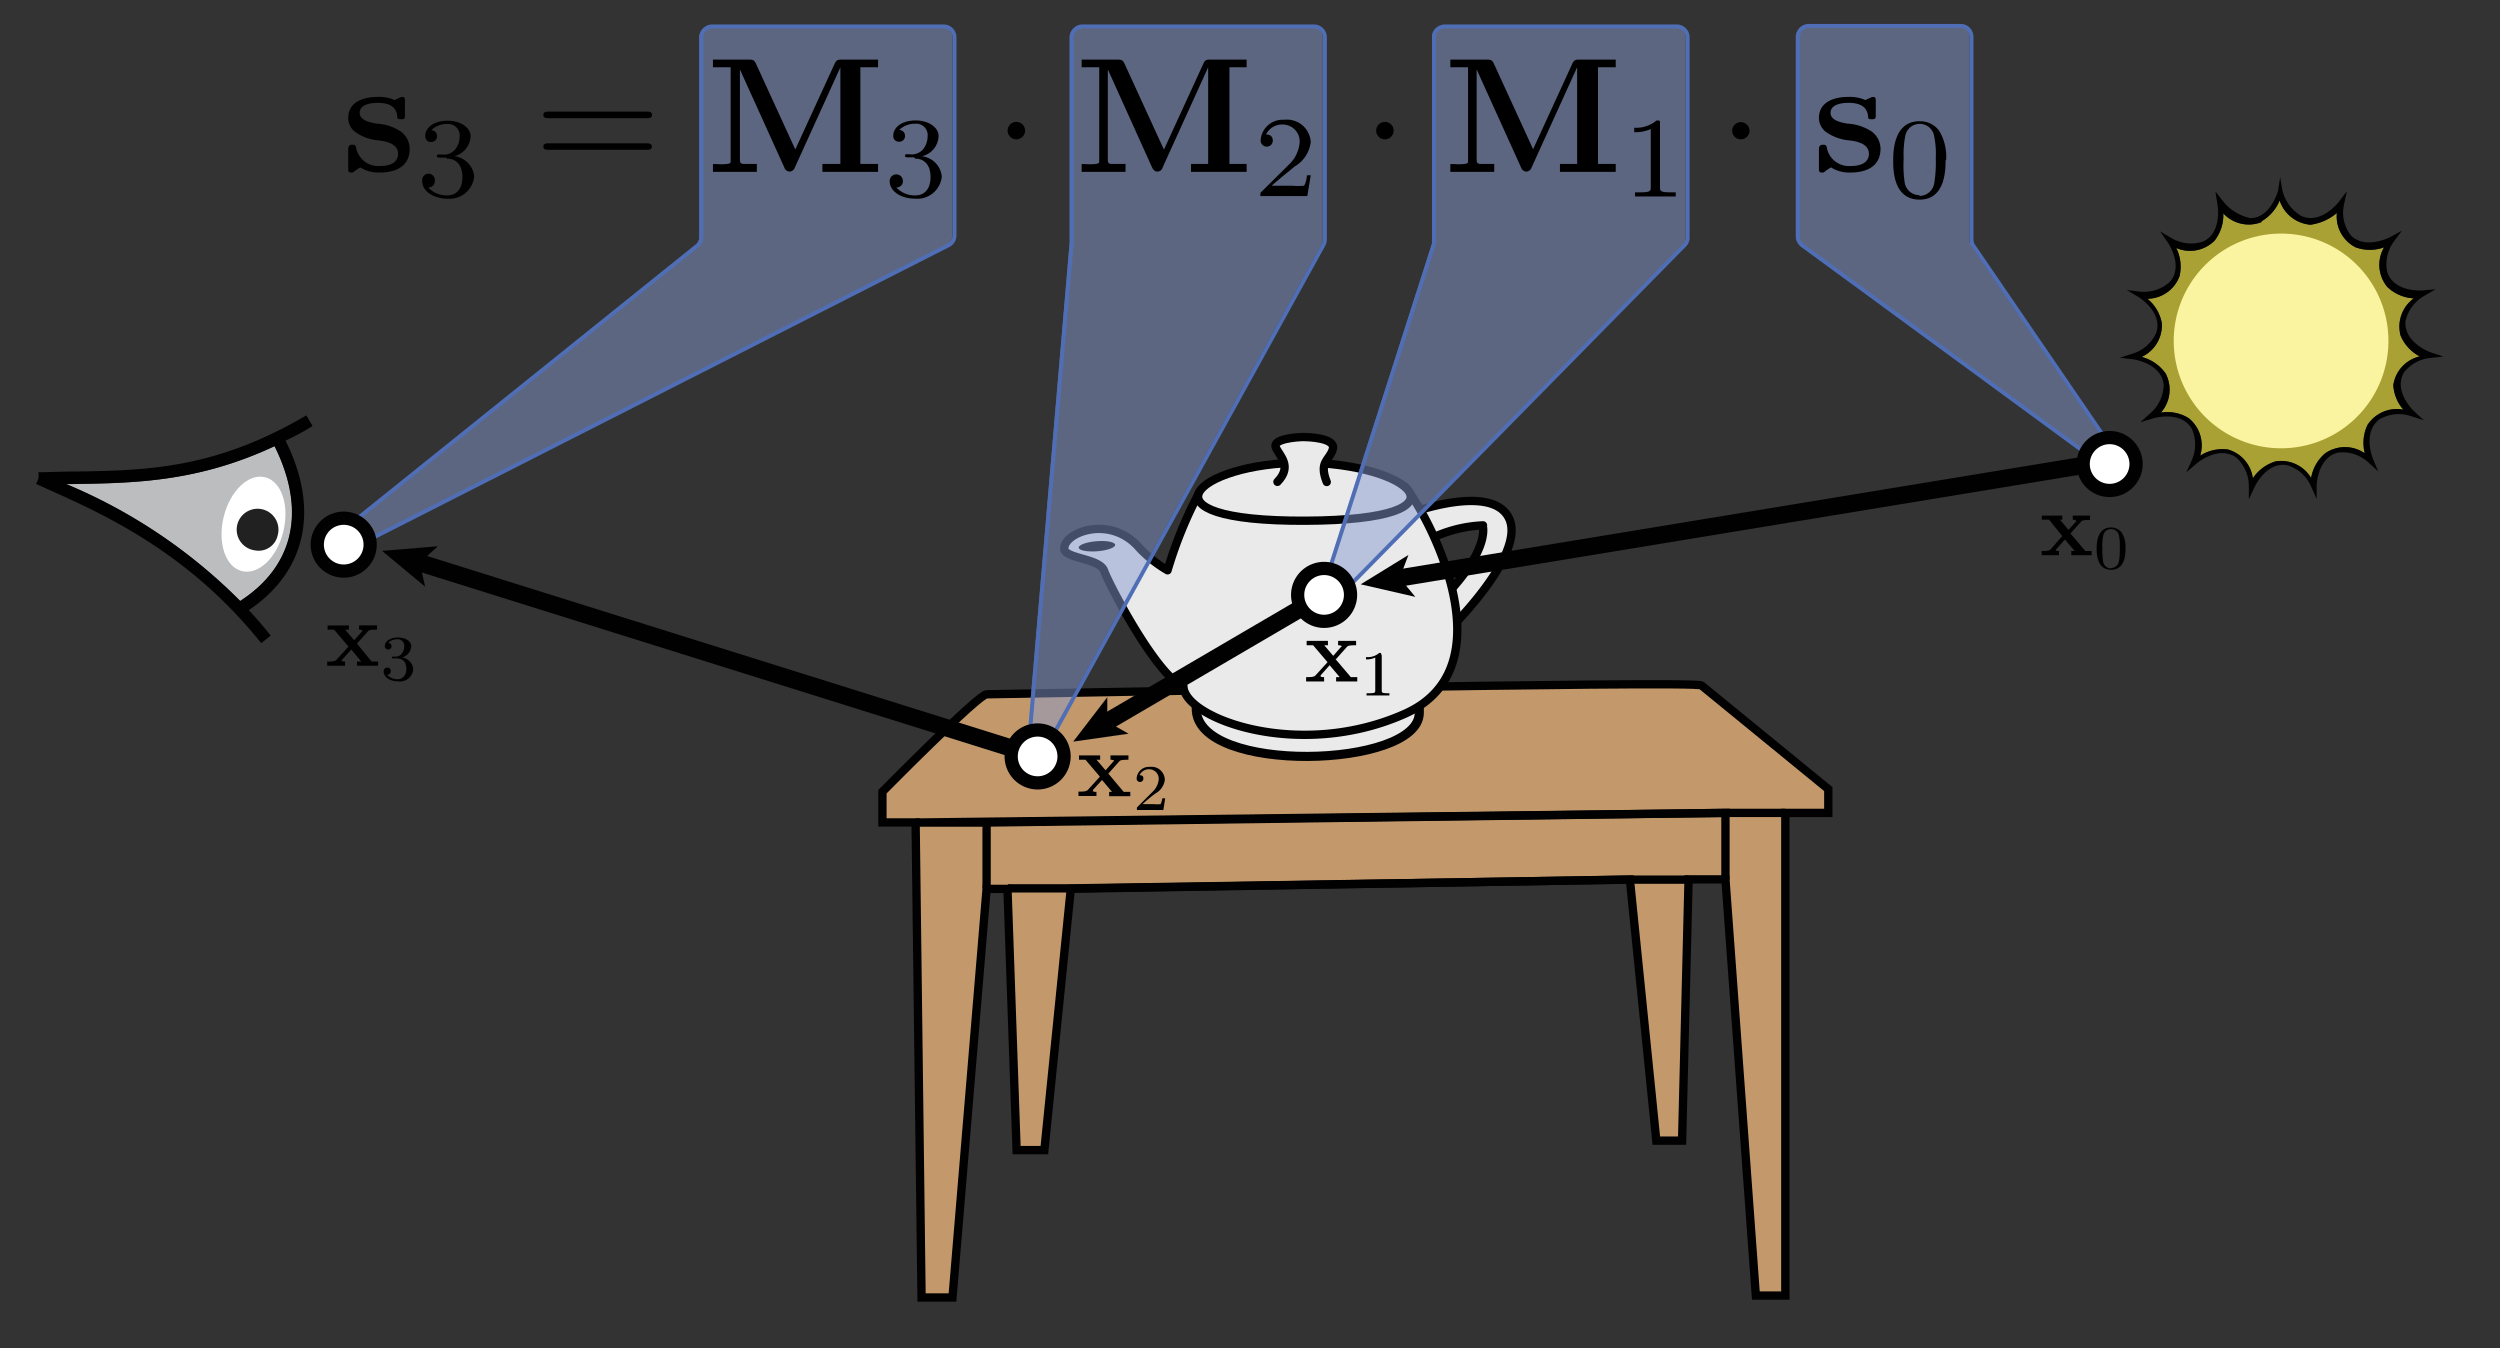 <svg xmlns="http://www.w3.org/2000/svg" xmlns:xlink="http://www.w3.org/1999/xlink" viewBox="0 0 189.11 101.99"><rect x="0" y="0" width="189.11" height="101.99" fill="#333333" stroke="none"/><defs><style>.cls-1,.cls-13,.cls-15,.cls-21,.cls-3{fill:none;}.cls-2{fill:#c3996b;}.cls-13,.cls-16,.cls-2,.cls-3,.cls-4,.cls-5,.cls-6{stroke:#010101;}.cls-13,.cls-15,.cls-16,.cls-2,.cls-21,.cls-3,.cls-4,.cls-5{stroke-miterlimit:10;}.cls-2,.cls-3{stroke-width:0.63px;}.cls-4,.cls-5,.cls-6{fill:#eaeaea;stroke-linecap:round;}.cls-4{stroke-width:0.69px;}.cls-5,.cls-6{stroke-width:0.63px;}.cls-6{stroke-linejoin:round;}.cls-7{fill:#010101;}.cls-8{fill:#bbbdbf;}.cls-16,.cls-9{fill:#fff;}.cls-10{fill:#212121;}.cls-11{fill:#aaa134;}.cls-12{fill:#faf4a0;}.cls-13{stroke-width:1.31px;}.cls-14{fill:#889bcf;opacity:0.5;}.cls-15{stroke:#4f6eb5;stroke-width:0.3px;}.cls-17{clip-path:url(#clip-path);}.cls-18{clip-path:url(#clip-path-2);}.cls-19{clip-path:url(#clip-path-3);}.cls-20{clip-path:url(#clip-path-4);}.cls-21{stroke:#000;stroke-width:0px;opacity:0;}.cls-22{clip-path:url(#clip-path-5);}</style><clipPath id="clip-path"><rect class="cls-1" x="98.79" y="48.32" width="6.39" height="4.45"/></clipPath><clipPath id="clip-path-2"><rect class="cls-1" x="81.57" y="56.97" width="6.58" height="4.45"/></clipPath><clipPath id="clip-path-3"><rect class="cls-1" x="24.7" y="47.22" width="6.58" height="4.45"/></clipPath><clipPath id="clip-path-4"><rect class="cls-1" x="154.43" y="38.93" width="6.36" height="4.3"/></clipPath><clipPath id="clip-path-5"><rect class="cls-1" x="26" y="4.52" width="121.36" height="10.66"/></clipPath></defs><g id="Layer_3" data-name="Layer 3"><path class="cls-2" d="M128.71,51.85l9.59,7.84v1.8h-3.25V98h-2.23l-2.3-31.48h-2.79l-.49,19.76h-1.95l-2-19.75L81,67.23,79,87h-2.1l-.69-19.76H74.63L72.05,98.15H69.71l-.45-35.94H66.75V59.89s7.26-7.37,7.88-7.37C75.82,52.52,128.24,51.45,128.71,51.85Z"/><polyline class="cls-2" points="127.73 66.54 123.26 66.54 80.96 67.2 76.24 67.2"/><polyline class="cls-3" points="74.63 67.2 74.63 62.22 130.52 61.49 130.52 66.54"/><polyline class="cls-2" points="74.63 62.22 69.26 62.22 130.52 61.49 135.05 61.49"/><path class="cls-4" d="M90.49,53.61c0,5,16.87,4.52,16.87.31l0-4.39H90.49Z"/><path class="cls-5" d="M114.15,39.21c-1.29-2.71-7.47-.39-7.47-.39l2.66,9.07C109.12,48.13,115.51,42.06,114.15,39.21Zm-2,.53s.63,1.68-2.74,5.24L108,40.86a10,10,0,0,1,4.18-1.12"/><path class="cls-6" d="M90.73,37.23a31.75,31.75,0,0,0-2.41,5.91A9.31,9.31,0,0,1,86,41.24c-2.15-2.2-5.31-1-5.48.13-.27.91,2.64.79,3,1.81s4,8,6,8.74c.06,2.42,8.76,5.66,16.78,2.06s1.55-15.31,0-17.15"/><ellipse class="cls-7" cx="82.76" cy="41.08" rx="1.38" ry="0.38" transform="matrix(1, -0.08, 0.08, 1, -3.07, 6.86)"/><path class="cls-5" d="M98.52,35c-8,0-12.88,4.45.25,4.39S106.54,35,98.52,35Z"/><path class="cls-5" d="M96.63,36.45c1.18-1.22.11-2-.13-2.63s1.67-.76,2.07-.76,2.5.06,2.25.92-1.08.91-.46,2.48"/><g id="Eye"><path class="cls-8" d="M20.77,33.75c2.44,4.85,1.49,9.06-2.6,11.71A40.64,40.64,0,0,0,5,36.62h.5C10.13,36.54,14.93,36.48,20.77,33.75Z"/><path class="cls-7" d="M18.17,45.46c4.09-2.65,5-6.86,2.6-11.71-5.84,2.73-10.64,2.79-15.28,2.86H5A40.64,40.64,0,0,1,18.17,45.46ZM21.6,33.34c2.6,5.19,1.56,9.91-2.78,12.81.56.61,1.12,1.24,1.66,1.93l-.72.57C14.23,41.75,7.83,38.9,3.6,37l-.88-.4a1.13,1.13,0,0,0,.18-.41,1.29,1.29,0,0,0,0-.47c.86,0,1.71-.05,2.57-.05,5.51-.08,10.71-.14,17.7-4.25l.47.8C23,32.65,22.27,33,21.6,33.34Z"/><path class="cls-9" d="M21.43,40.2c-.48,2-1.88,3.31-3.13,3s-1.86-2.14-1.38-4.1,1.88-3.31,3.13-3S21.91,38.24,21.43,40.2Z"/><path class="cls-10" d="M21,40.51a1.47,1.47,0,0,1-1.73,1.12A1.58,1.58,0,1,1,21,40.51Z"/></g><path class="cls-11" d="M181.81,31a2.64,2.64,0,0,0-2.74,1.16h0a3.2,3.2,0,0,0-.2,2.14,2.62,2.62,0,0,0-3,0l0,0a3.13,3.13,0,0,0-1.06,1.87,2.63,2.63,0,0,0-2.69-1.26v0a3.15,3.15,0,0,0-1.72,1.28A2.62,2.62,0,0,0,168.52,34v0a3.15,3.15,0,0,0-2.09.47,2.64,2.64,0,0,0-.87-2.84l0,0a3.07,3.07,0,0,0-2.1-.42,2.62,2.62,0,0,0,.36-2.95h0A3.18,3.18,0,0,0,162,27a2.64,2.64,0,0,0,1.53-2.55h0a3.11,3.11,0,0,0-1.09-1.85,2.62,2.62,0,0,0,2.43-1.71h0a3.17,3.17,0,0,0-.25-2.13,2.62,2.62,0,0,0,2.91-.57h0a3.16,3.16,0,0,0,.65-2.05,2.62,2.62,0,0,0,2.89.66l0-.06a3.26,3.26,0,0,0,1.37-1.57A2.7,2.7,0,0,0,174.77,17v0a3.91,3.91,0,0,0,2-.89,2.62,2.62,0,0,0,1.42,2.6v0a3.15,3.15,0,0,0,2.15,0,2.62,2.62,0,0,0,.25,3l0,0a3.14,3.14,0,0,0,2,.86,2.63,2.63,0,0,0-1,2.81h0a3.14,3.14,0,0,0,1.45,1.58,2.62,2.62,0,0,0-2,2.17h0A3.11,3.11,0,0,0,181.81,31Z"/><path class="cls-7" d="M183.83,27.08l1-.11-1-.33s-2-.72-1.87-2.35h0a3,3,0,0,1,1.4-1.9l.89-.51-1,.09s-2.16.17-2.67-1.39h0a2.9,2.9,0,0,1,.5-2.31l.61-.82-.9.49s-1.91,1-3-.18h0a2.83,2.83,0,0,1-.48-2.3l.22-1-.62.82s-1.32,1.72-2.82,1.06l0,0a3.07,3.07,0,0,1-1.44-1.94l-.17-1-.15,1s-.56,2.1-2.1,2.1v0a3.62,3.62,0,0,1-2-1.19l-.65-.83.16,1s.39,2.13-1.11,2.8v0a2.9,2.9,0,0,1-2.35-.26l-.89-.52.59.84s1.24,1.79.14,3v0a2.93,2.93,0,0,1-2.24.72l-1-.12.89.53s1.85,1.13,1.34,2.7h0a2.86,2.86,0,0,1-1.76,1.57l-1,.32,1,.12s2.15.28,2.32,1.92h0a2.9,2.9,0,0,1-1,2.15l-.77.69,1-.3s2.08-.62,2.9.8h0a2.93,2.93,0,0,1,0,2.36l-.42.93.78-.67s1.64-1.41,3-.45h0a2.92,2.92,0,0,1,.95,2.16v1l.44-.94s.92-2,2.53-1.62v0a2.85,2.85,0,0,1,1.74,1.59l.42.94,0-1s.05-2.17,1.66-2.51v0a2.87,2.87,0,0,1,2.24.74l.76.69-.4-.95s-.83-2,.5-3l0,0a2.92,2.92,0,0,1,2.35-.24l1,.32-.76-.7s-1.57-1.48-.75-2.91h0A2.88,2.88,0,0,1,183.83,27.08Zm-2,3.91a2.64,2.64,0,0,0-2.74,1.16h0a3.2,3.2,0,0,0-.2,2.14,2.62,2.62,0,0,0-3,0l0,0a3.13,3.13,0,0,0-1.06,1.87,2.63,2.63,0,0,0-2.69-1.26v0a3.15,3.15,0,0,0-1.72,1.28A2.62,2.62,0,0,0,168.52,34v0a3.15,3.15,0,0,0-2.09.47,2.64,2.64,0,0,0-.87-2.84l0,0a3.07,3.07,0,0,0-2.1-.42,2.62,2.62,0,0,0,.36-2.95h0A3.18,3.18,0,0,0,162,27a2.64,2.64,0,0,0,1.53-2.55h0a3.11,3.11,0,0,0-1.09-1.85,2.62,2.62,0,0,0,2.43-1.71h0a3.17,3.17,0,0,0-.25-2.13,2.62,2.62,0,0,0,2.91-.57h0a3.16,3.16,0,0,0,.65-2.05,2.62,2.62,0,0,0,2.89.66l0-.06a3.26,3.26,0,0,0,1.37-1.57A2.7,2.7,0,0,0,174.77,17v0a3.91,3.91,0,0,0,2-.89,2.62,2.62,0,0,0,1.42,2.6v0a3.15,3.15,0,0,0,2.15,0,2.62,2.62,0,0,0,.25,3l0,0a3.14,3.14,0,0,0,2,.86,2.63,2.63,0,0,0-1,2.81h0a3.14,3.14,0,0,0,1.45,1.58,2.62,2.62,0,0,0-2,2.17h0A3.11,3.11,0,0,0,181.81,31Z"/><path class="cls-12" d="M180.67,25.79a8.12,8.12,0,1,1-8.11-8.12A8.11,8.11,0,0,1,180.67,25.79Z"/><line class="cls-13" x1="31.56" y1="42.51" x2="78.51" y2="57.22"/><polygon class="cls-7" points="28.9 41.67 32.16 44.38 31.75 42.57 33.12 41.32 28.9 41.67"/><line class="cls-13" x1="100.17" y1="44.98" x2="83.58" y2="54.69"/><polygon class="cls-7" points="81.18 56.1 83.76 52.74 83.76 54.59 85.37 55.5 81.18 56.1"/><line class="cls-13" x1="105.68" y1="43.75" x2="160.28" y2="34.76"/><polygon class="cls-7" points="102.93 44.2 107.06 45.15 105.88 43.72 106.54 41.98 102.93 44.2"/><path class="cls-14" d="M77.73,55.56l3.18-37.21V2.78A.83.83,0,0,1,81.74,2H99.23a.83.83,0,0,1,.83.82V18.11a.79.79,0,0,1-.1.4L79.28,56A.83.83,0,0,1,77.73,55.56Z"/><path class="cls-14" d="M108.32,2.78V18.2a1,1,0,0,1,0,.24l-8.16,25.45a.83.83,0,0,0,1.37.84l25.73-26.17a.8.8,0,0,0,.25-.59V2.78a.83.83,0,0,0-.83-.82h-17.5A.82.82,0,0,0,108.32,2.78Z"/><path class="cls-14" d="M135.84,2.78V17.89a.87.87,0,0,0,.35.68l22,16.12a.83.83,0,0,0,1.18-1.12l-10.27-15a.83.83,0,0,1-.12-.44V2.78a.83.83,0,0,0-.83-.82H136.67A.83.83,0,0,0,135.84,2.78Z"/><path class="cls-14" d="M52.6,18.57,26.14,39.82a.83.83,0,0,0,.91,1.37L71.59,18.55a.82.82,0,0,0,.45-.74v-15A.82.82,0,0,0,71.22,2H53.72a.83.83,0,0,0-.83.82V17.94A.82.82,0,0,1,52.6,18.57Z"/><path class="cls-15" d="M77.89,55.56l3.18-37.21V2.78A.82.82,0,0,1,81.89,2h17.5a.83.83,0,0,1,.83.82V18.11a.91.91,0,0,1-.1.4L79.44,56A.83.83,0,0,1,77.89,55.56Z"/><path class="cls-15" d="M108.47,2.78V18.2a1,1,0,0,1,0,.24l-8.16,25.45a.83.83,0,0,0,1.36.84l25.74-26.17a.8.8,0,0,0,.25-.59V2.78A.83.83,0,0,0,126.8,2H109.3A.83.83,0,0,0,108.47,2.78Z"/><path class="cls-15" d="M136,2.78V17.89a.84.84,0,0,0,.35.68l22,16.12a.82.82,0,0,0,1.17-1.12l-10.26-15a.84.84,0,0,1-.13-.44V2.78a.82.82,0,0,0-.82-.82H136.83A.83.83,0,0,0,136,2.78Z"/><path class="cls-15" d="M52.76,18.57,26.3,39.82a.83.83,0,0,0,.91,1.37L71.75,18.55a.82.82,0,0,0,.45-.74v-15A.82.82,0,0,0,71.38,2H53.88a.83.83,0,0,0-.83.82V17.94A.82.82,0,0,1,52.76,18.57Z"/><path class="cls-16" d="M80.49,57.22a2,2,0,1,1-2-2A2,2,0,0,1,80.49,57.22Z"/><path class="cls-16" d="M28,41.2a2,2,0,1,1-2-2A2,2,0,0,1,28,41.2Z"/><path class="cls-16" d="M102.16,45a2,2,0,1,1-2-2A2,2,0,0,1,102.16,45Z"/><path class="cls-16" d="M161.58,35.1a2,2,0,1,1-2-2A2,2,0,0,1,161.58,35.1Z"/><g class="cls-17"><path d="M101.06,49.86l.81-.91c.09-.09.13-.14.71-.14v-.33c-.24,0-.6,0-.64,0l-.72,0v.33a.51.51,0,0,1,.27.06s0,.06-.06.08l-.58.66-.68-.8h.28v-.33l-.85,0-.76,0v.33h.49l1.09,1.28-.91,1c-.12.13-.37.13-.71.13v.33c.25,0,.61,0,.64,0l.72,0v-.33c-.12,0-.26,0-.26-.07s0,0,0-.07l.68-.76.76.9h-.27v.33l.83,0,.77,0v-.33h-.49l-1.17-1.38"/><path d="M104.48,49.53c0-.13,0-.14-.15-.14a1.3,1.3,0,0,1-1,.31v.18a1.52,1.52,0,0,0,.7-.14v2.48c0,.16,0,.22-.48.22h-.18v.17l.86,0,.87,0v-.17H105c-.48,0-.48-.06-.48-.22V49.53"/></g><g class="cls-18"><path d="M83.84,58.52l.81-.91c.09-.09.13-.14.71-.14v-.33l-.64,0-.72,0v.33a.51.51,0,0,1,.27.06s0,.06-.06.08l-.58.66-.68-.8h.27v-.33l-.84,0-.76,0v.33h.49l1.09,1.28-.91,1c-.12.13-.37.13-.71.13v.33c.25,0,.61,0,.64,0l.72,0V59.9c-.13,0-.26,0-.26-.08l0-.07.68-.75.76.9H83.9v.33l.83,0,.77,0V59.9H85l-1.16-1.38"/><path d="M88.08,60.39h-.16a1.27,1.27,0,0,1-.13.44,2.42,2.42,0,0,1-.48,0h-.89c.51-.45.68-.59,1-.82a1.37,1.37,0,0,0,.69-1,1,1,0,0,0-1.13-1,.93.93,0,0,0-1,.87.25.25,0,0,0,.25.27.25.25,0,0,0,.26-.26c0-.08,0-.25-.29-.25a.77.77,0,0,1,.71-.45.72.72,0,0,1,.74.77,1.47,1.47,0,0,1-.46.93L86,61.08c0,.05,0,.06,0,.19h2l.14-.88"/></g><g class="cls-19"><path d="M27,48.68l.81-.9c.09-.1.13-.15.71-.15v-.32l-.64,0-.72,0v.32a.5.5,0,0,1,.27.07l-.06.08-.58.65-.68-.8h.28v-.32l-.85,0-.76,0v.32h.49l1.09,1.28-.91,1c-.12.13-.37.13-.7.13v.32l.63,0,.72,0v-.32c-.12,0-.26,0-.26-.08s0,0,.05-.07l.68-.76.76.91H27v.32l.83,0,.77,0v-.32h-.49L27,48.68"/><path d="M30.09,49.82c.38,0,.65.26.65.78s-.35.78-.63.78a1.05,1.05,0,0,1-.83-.34.26.26,0,0,0,.28-.27.25.25,0,0,0-.26-.27.27.27,0,0,0-.28.28c0,.46.51.76,1.1.76a1,1,0,0,0,1.14-.94,1,1,0,0,0-.85-.87.93.93,0,0,0,.7-.84c0-.39-.45-.67-1-.67s-1,.26-1,.65a.25.25,0,0,0,.26.26.25.25,0,0,0,0-.5.89.89,0,0,1,.68-.27.49.49,0,0,1,.53.53.9.9,0,0,1-.2.57.6.6,0,0,1-.54.21l-.15,0a.06.06,0,0,0-.05.06c0,.07,0,.07.13.07h.26"/></g><g class="cls-20"><path d="M156.62,40.35l.79-.88c.09-.09.13-.14.69-.14V39l-.62,0-.69,0v.31a.54.54,0,0,1,.25.06s0,.06,0,.08l-.57.63-.65-.77H156V39l-.81,0-.74,0v.31H155l1,1.24-.88,1c-.12.13-.36.13-.68.13V42c.23,0,.58,0,.62,0l.69,0v-.32c-.12,0-.25,0-.25-.07l.05-.07.65-.73.74.87h-.26V42l.8,0,.74,0v-.32h-.48l-1.13-1.33"/><path d="M159.69,43a.62.62,0,0,1-.6-.51,5.33,5.33,0,0,1-.06-1,4,4,0,0,1,.07-1,.6.6,0,0,1,.59-.47.6.6,0,0,1,.58.42,3.63,3.63,0,0,1,.08,1,5.16,5.16,0,0,1-.06,1,.61.61,0,0,1-.6.53m1.09-1.46a2.05,2.05,0,0,0-.28-1.21,1,1,0,0,0-.81-.4c-1.09,0-1.09,1.28-1.09,1.61s0,1.59,1.09,1.59S160.78,41.85,160.78,41.51Z"/></g><polygon class="cls-21" points="73.68 10.56 73.68 10.56 73.68 10.56 73.68 10.56 73.68 10.56 73.68 10.56 73.68 10.56 73.68 10.56 73.68 10.56 73.68 10.56 73.68 10.56 73.68 10.56 73.68 10.56 73.68 10.56 73.68 10.56 73.68 10.56 73.68 10.56 73.68 10.56 73.68 10.56 73.68 10.56 73.68 10.56 73.68 10.56 73.68 10.56 73.68 10.56 73.68 10.56 73.68 10.56 73.68 10.56 73.68 10.56 73.68 10.56 73.68 10.56 73.68 10.56 73.68 10.56 73.68 10.56 73.68 10.56 73.68 10.56 73.68 10.56 73.68 10.56 73.68 10.56 73.68 10.56 73.68 10.56 73.68 10.56 73.68 10.56 73.68 10.56 73.68 10.56 73.68 10.56 73.68 10.56 73.68 10.56 73.68 10.56 73.68 10.56 73.68 10.56 73.68 10.56 73.68 10.56 73.68 10.56 73.68 10.56 73.68 10.56 73.68 10.56 73.68 10.56 73.68 10.56 73.68 10.56 73.68 10.56 73.68 10.56 73.68 10.56 73.68 10.56 73.68 10.56 73.68 10.56 73.68 10.56 73.68 10.56 73.68 10.56 73.68 10.56 73.68 10.56 73.68 10.56 73.68 10.56 73.68 10.56 73.68 10.56 73.68 10.56 73.68 10.56 73.68 10.56 73.68 10.56 73.68 10.56 73.68 10.56 73.68 10.56 73.68 10.56 73.68 10.56 73.68 10.56 73.68 10.56 73.68 10.56 73.68 10.56 73.68 10.56 73.68 10.56 73.68 10.56 73.68 10.56 73.68 10.56 73.68 10.56"/><g class="cls-22"><path d="M28.47,9.35c-.46-.09-1.26-.23-1.26-.81,0-.76,1.15-.76,1.39-.76.92,0,1.39.36,1.45,1,0,.18,0,.24.29.24s.29-.06.29-.34v-1c0-.24,0-.35-.22-.35-.05,0-.07,0-.56.24a2.83,2.83,0,0,0-1.24-.24c-.37,0-2.27,0-2.27,1.62a1.33,1.33,0,0,0,.49,1,3.53,3.53,0,0,0,1.91.68c.45.07,1.37.23,1.37,1,0,.93-1.13.93-1.4.93a1.7,1.7,0,0,1-1.78-1.44c-.06-.17-.13-.17-.3-.17s-.29.07-.29.36V12.7c0,.24,0,.35.22.35s.11,0,.37-.18l.32-.21a2.54,2.54,0,0,0,1.46.39c.38,0,2.28,0,2.28-1.8a1.64,1.64,0,0,0-.68-1.31,3.67,3.67,0,0,0-1.84-.59"/><path d="M33.82,12c.67,0,1.16.47,1.16,1.39,0,1.07-.62,1.39-1.12,1.39a1.9,1.9,0,0,1-1.47-.6.47.47,0,0,0,.5-.49.48.48,0,1,0-.95,0c0,.81.89,1.34,1.93,1.34a1.87,1.87,0,0,0,2-1.67,1.7,1.7,0,0,0-1.5-1.54,1.65,1.65,0,0,0,1.23-1.5c0-.68-.78-1.19-1.74-1.19s-1.69.47-1.69,1.16a.42.42,0,0,0,.45.45.43.43,0,0,0,.44-.44.44.44,0,0,0-.44-.45,1.68,1.68,0,0,1,1.22-.47.87.87,0,0,1,.93.94,1.64,1.64,0,0,1-.35,1,1.13,1.13,0,0,1-1,.37l-.28,0a.1.1,0,0,0-.09.11c0,.12.08.12.23.12h.46"/><path d="M48.9,11.33c.18,0,.41,0,.41-.24s-.23-.25-.42-.25H41.52c-.18,0-.42,0-.42.25s.24.24.41.24H48.9m0-2.39c.19,0,.42,0,.42-.25s-.23-.25-.41-.25H41.51c-.17,0-.41,0-.41.25s.24.25.42.25Z"/><path d="M60.18,11.35l-3-6.54c-.14-.3-.27-.3-.55-.3H53.93v.58h1.34v7c0,.27,0,.28-.36.32a3.5,3.5,0,0,1-.67,0h-.31V13c.47,0,1.18,0,1.66,0s1.16,0,1.66,0V12.4H57c-.23,0-.44,0-.66,0s-.37,0-.37-.32V5.25h0l3.36,7.42a.44.44,0,0,0,.4.31.43.43,0,0,0,.39-.3l3.45-7.59h0V12.4H62.21V13c.44,0,1.59,0,2.1,0s1.66,0,2.11,0V12.4H65.08V5.09h1.34V4.51H63.69c-.27,0-.41,0-.55.3l-3,6.54"/><path d="M69.23,12c.68,0,1.16.47,1.16,1.39,0,1.07-.62,1.39-1.12,1.39a1.91,1.91,0,0,1-1.47-.6.47.47,0,0,0,.5-.49.48.48,0,1,0-1,0c0,.81.89,1.34,1.94,1.34a1.86,1.86,0,0,0,2-1.67,1.7,1.7,0,0,0-1.5-1.54A1.63,1.63,0,0,0,71,10.3c0-.68-.78-1.19-1.74-1.19s-1.69.47-1.69,1.16a.42.42,0,0,0,.45.45.43.43,0,0,0,.44-.44.44.44,0,0,0-.44-.45,1.68,1.68,0,0,1,1.22-.47.86.86,0,0,1,.93.94,1.64,1.64,0,0,1-.35,1,1.13,1.13,0,0,1-1,.37l-.28,0s-.08,0-.08.11.07.12.22.12h.46"/><path d="M77.54,9.89a.66.66,0,1,0-.66.65.66.66,0,0,0,.66-.65"/><path d="M88.06,11.35l-3-6.54c-.14-.3-.27-.3-.54-.3H81.82v.58h1.33v7c0,.27,0,.28-.36.32a3.45,3.45,0,0,1-.67,0h-.3V13c.46,0,1.17,0,1.65,0s1.16,0,1.67,0V12.4h-.31c-.22,0-.43,0-.66,0s-.37,0-.37-.32V5.25h0l3.35,7.42c.12.24.26.31.4.31a.41.41,0,0,0,.39-.3l3.45-7.59h0V12.4H90.09V13c.44,0,1.59,0,2.1,0s1.66,0,2.11,0V12.4H93V5.09H94.3V4.51H91.57c-.27,0-.41,0-.54.3l-3,6.54"/><path d="M99.15,13.26h-.29c0,.19-.11.7-.23.79a4.57,4.57,0,0,1-.85,0H96.19c.91-.8,1.21-1,1.73-1.45a2.48,2.48,0,0,0,1.23-1.86,1.8,1.8,0,0,0-2-1.68,1.67,1.67,0,0,0-1.79,1.54.46.46,0,0,0,.46.49.45.45,0,0,0,.46-.46c0-.16-.07-.46-.51-.46A1.34,1.34,0,0,1,97,9.42a1.28,1.28,0,0,1,1.31,1.37,2.61,2.61,0,0,1-.81,1.66L95.43,14.5c-.09.07-.09.09-.09.33h3.55l.26-1.57"/><path d="M105.42,9.89a.66.66,0,1,0-.65.65.66.66,0,0,0,.65-.65"/><path d="M116,11.35l-3-6.54c-.14-.3-.27-.3-.55-.3h-2.74v.58h1.34v7c0,.27,0,.28-.36.32a3.5,3.5,0,0,1-.67,0h-.31V13c.47,0,1.18,0,1.66,0s1.16,0,1.66,0V12.4h-.3c-.23,0-.44,0-.66,0s-.37,0-.37-.32V5.25h0l3.36,7.42a.44.44,0,0,0,.4.31.43.43,0,0,0,.39-.3l3.45-7.59h0V12.4H118V13c.45,0,1.6,0,2.1,0s1.67,0,2.12,0V12.4h-1.34V5.09h1.34V4.51h-2.73c-.27,0-.41,0-.55.3l-3,6.54"/><path d="M125.57,9.35c0-.23,0-.24-.26-.24a2.37,2.37,0,0,1-1.69.55V10a2.84,2.84,0,0,0,1.25-.24v4.4c0,.28,0,.39-.86.39h-.33v.31l1.53,0,1.55,0v-.31h-.33c-.86,0-.86-.11-.86-.39V9.35"/><path d="M132.34,9.89a.66.66,0,0,0-.66-.65.65.65,0,0,0,0,1.3.66.66,0,0,0,.66-.65"/><path d="M139.73,9.35c-.46-.09-1.26-.23-1.26-.81,0-.76,1.15-.76,1.38-.76.93,0,1.39.36,1.46,1,0,.18,0,.24.28.24s.3-.06.3-.34v-1c0-.24,0-.35-.23-.35,0,0-.07,0-.55.24a2.84,2.84,0,0,0-1.25-.24c-.37,0-2.27,0-2.27,1.62a1.36,1.36,0,0,0,.49,1,3.6,3.6,0,0,0,1.92.68c.44.07,1.37.23,1.37,1,0,.93-1.14.93-1.41.93a1.7,1.7,0,0,1-1.78-1.44c-.06-.17-.12-.17-.29-.17s-.3.07-.3.36V12.7c0,.24,0,.35.22.35s.11,0,.37-.18c0,0,.29-.19.32-.21a2.54,2.54,0,0,0,1.46.39c.38,0,2.29,0,2.29-1.8a1.64,1.64,0,0,0-.68-1.31,3.71,3.71,0,0,0-1.84-.59"/><path d="M145.17,14.76a1.12,1.12,0,0,1-1.09-.94A8.89,8.89,0,0,1,144,12a7.38,7.38,0,0,1,.13-1.76,1.11,1.11,0,0,1,2.15-.07,6.83,6.83,0,0,1,.15,1.83,9.57,9.57,0,0,1-.11,1.82,1.14,1.14,0,0,1-1.11,1m2-2.68a3.83,3.83,0,0,0-.51-2.23,1.79,1.79,0,0,0-1.49-.74c-2,0-2,2.35-2,3s0,2.93,2,2.93S147.17,12.7,147.17,12.08Z"/></g></g></svg>